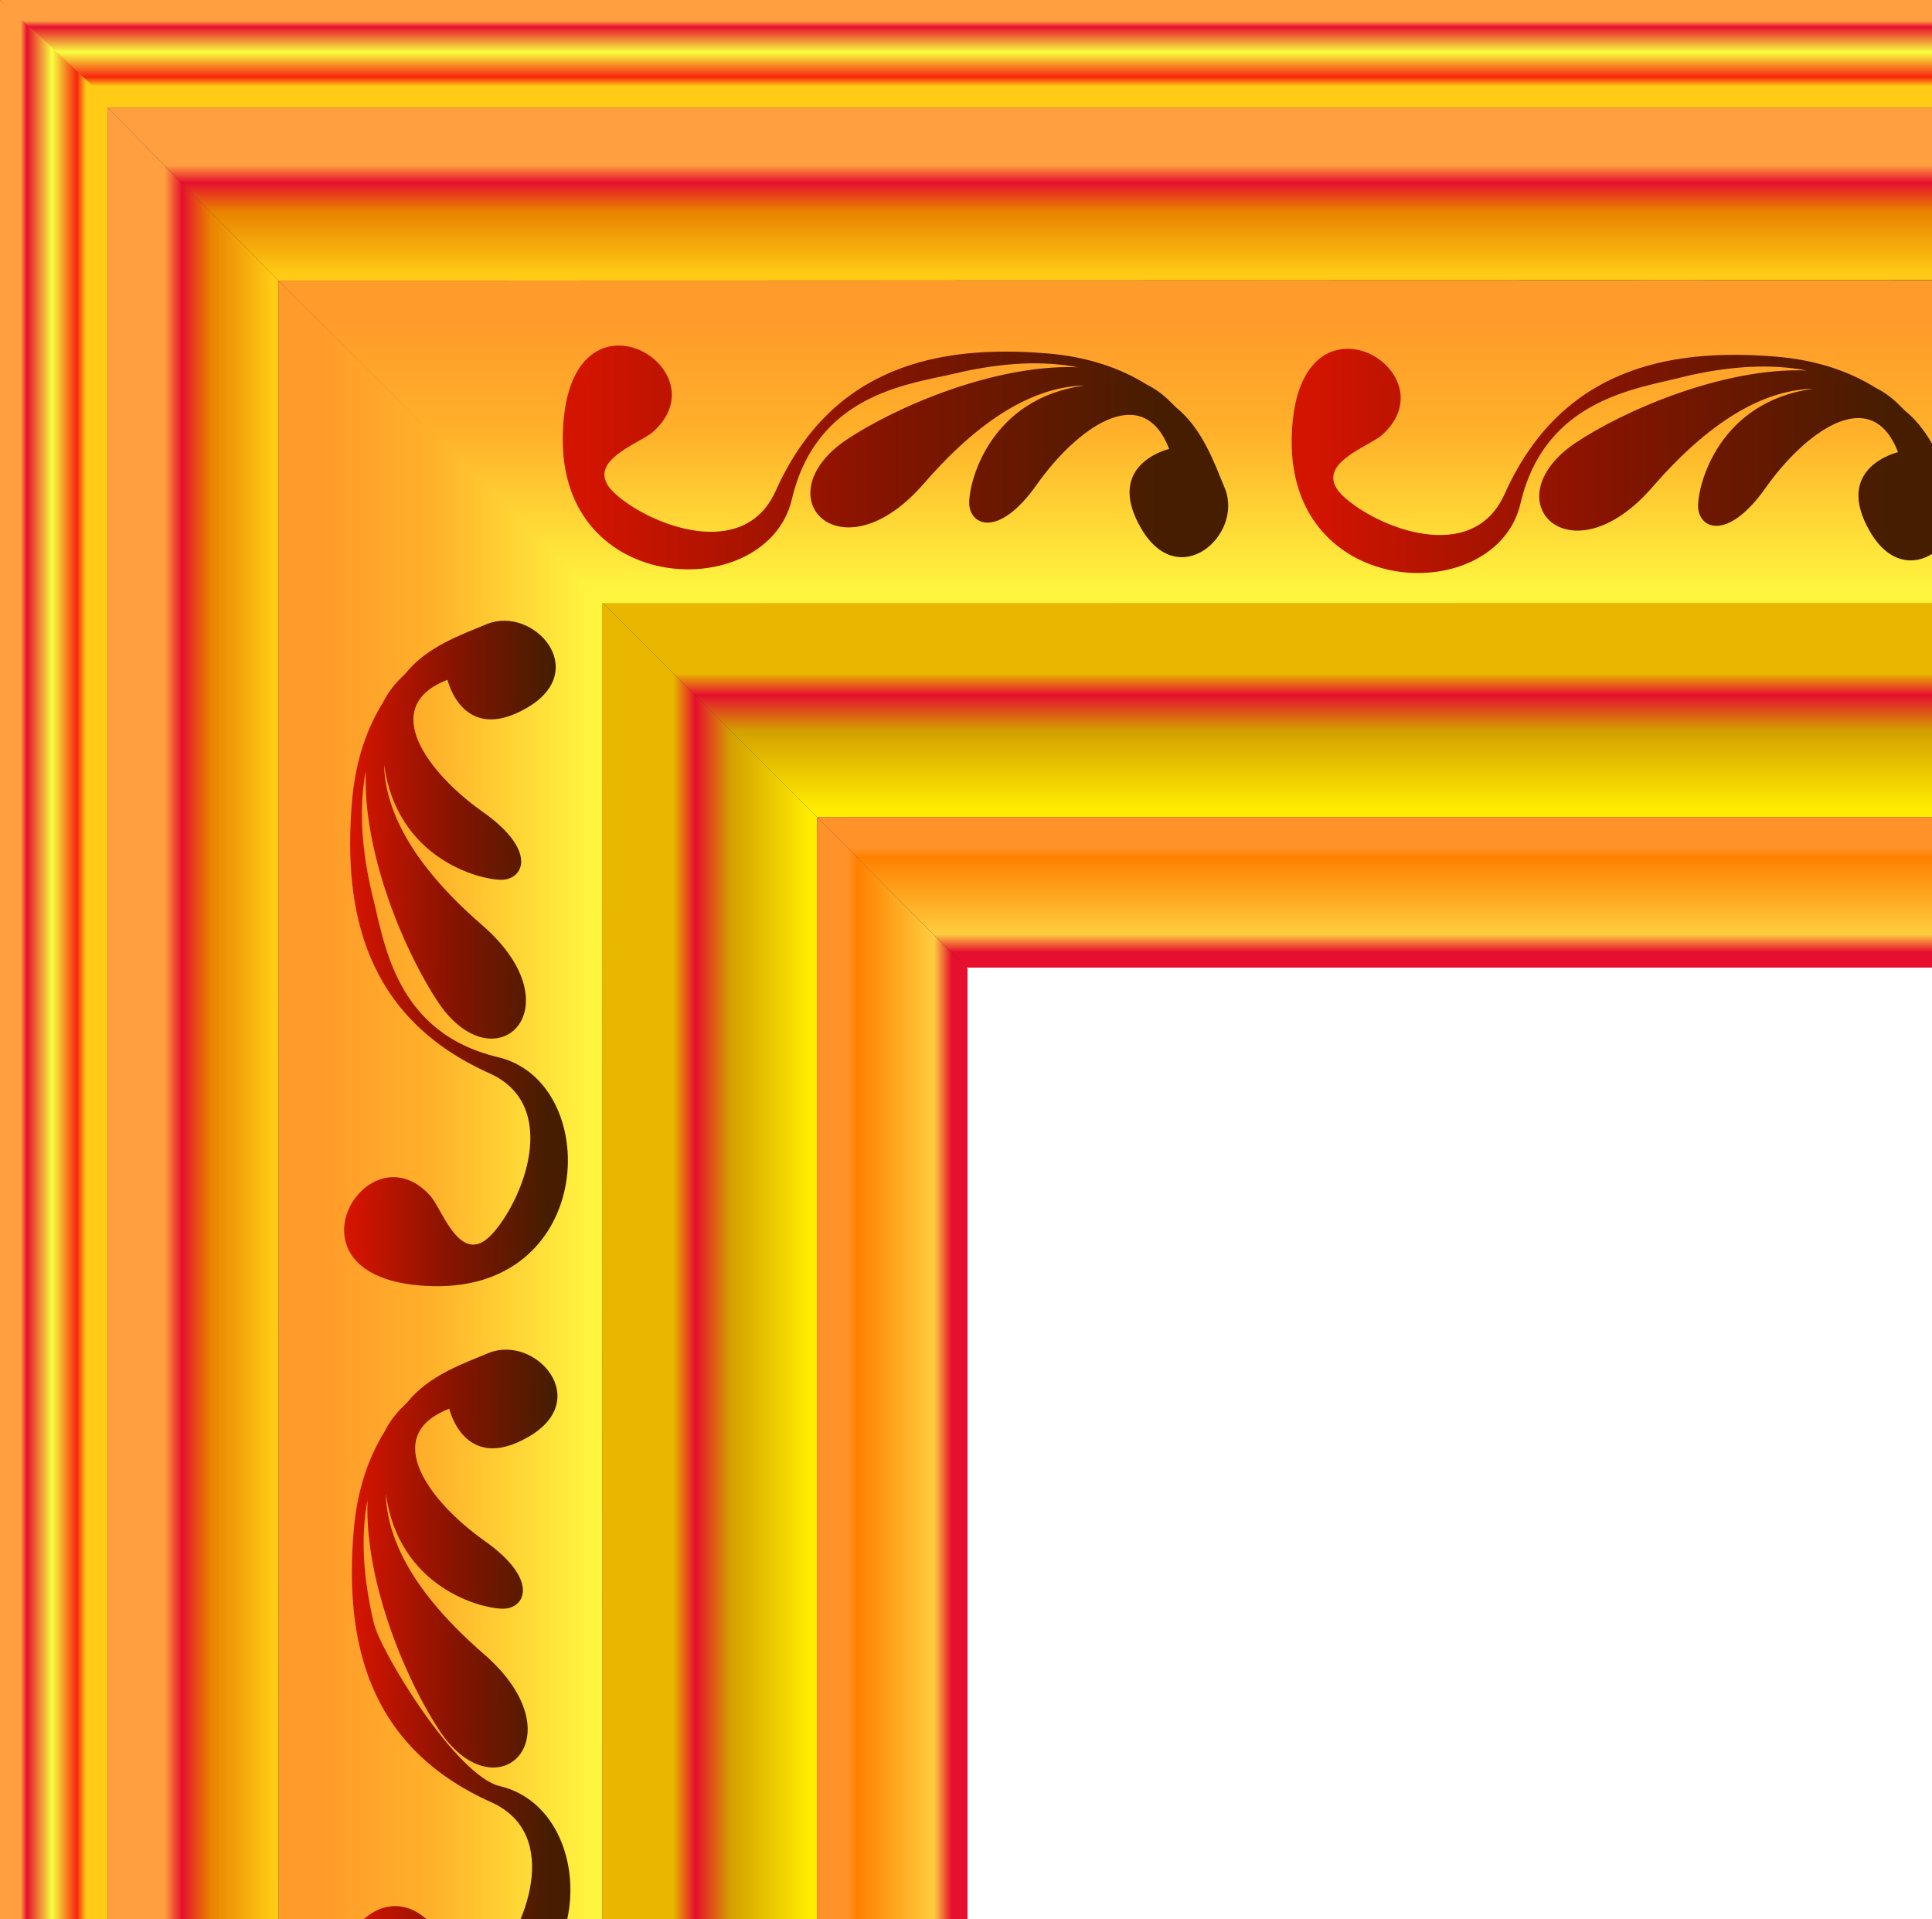 <?xml version="1.0" encoding="utf-8"?>
<!-- Generator: Adobe Illustrator 17.0.0, SVG Export Plug-In . SVG Version: 6.00 Build 0)  -->
<!DOCTYPE svg PUBLIC "-//W3C//DTD SVG 1.1//EN" "http://www.w3.org/Graphics/SVG/1.1/DTD/svg11.dtd">
<svg version="1.1" id="Capa_1" xmlns="http://www.w3.org/2000/svg" xmlns:xlink="http://www.w3.org/1999/xlink" x="0px" y="0px"
	 width="179.716px" height="178.517px" viewBox="0 0 179.716 178.517" enable-background="new 0 0 179.716 178.517"
	 xml:space="preserve">
<g>
	<polygon fill="#303030" points="89.9,90 690,90 775.4,5.4 780,1.5 779.9,0 0,0 	"/>
	<polygon fill="#303030" points="90,689.8 89.9,89.6 5.2,5.2 0.9,0 0,0 0,780 	"/>
</g>
<g>
	
		<linearGradient id="SVGID_1_" gradientUnits="userSpaceOnUse" x1="-165" y1="193" x2="-165" y2="183" gradientTransform="matrix(1 0 0 1 555 -183)">
		<stop  offset="0.198" style="stop-color:#FFCB15"/>
		<stop  offset="0.284" style="stop-color:#F7250D"/>
		<stop  offset="0.515" style="stop-color:#F8FF3F"/>
		<stop  offset="0.749" style="stop-color:#E60F2E"/>
		<stop  offset="0.807" style="stop-color:#FF9F3F"/>
	</linearGradient>
	<polygon fill="url(#SVGID_1_)" points="10,10 770.7,10 775.6,4.8 780,0 780,0 0,0 	"/>
	
		<linearGradient id="SVGID_2_" gradientUnits="userSpaceOnUse" x1="-545" y1="573" x2="-555" y2="573" gradientTransform="matrix(1 0 0 1 555 -183)">
		<stop  offset="0.198" style="stop-color:#FFCB15"/>
		<stop  offset="0.284" style="stop-color:#F7250D"/>
		<stop  offset="0.515" style="stop-color:#F8FF3F"/>
		<stop  offset="0.749" style="stop-color:#E60F2E"/>
		<stop  offset="0.807" style="stop-color:#FF9F3F"/>
	</linearGradient>
	<polygon fill="url(#SVGID_2_)" points="10,770 10,9.3 4.8,4.4 0,0 0,0 0,780 	"/>
</g>
<linearGradient id="SVGID_3_" gradientUnits="userSpaceOnUse" x1="20" y1="148.1" x2="20" y2="132" gradientTransform="matrix(1 0 0 1 370 -122)">
	<stop  offset="0.039" style="stop-color:#FFCB15"/>
	<stop  offset="0.4" style="stop-color:#E98200"/>
	<stop  offset="0.566" style="stop-color:#E60F2E"/>
	<stop  offset="0.667" style="stop-color:#FF9F3F"/>
</linearGradient>
<polygon fill="url(#SVGID_3_)" points="753.9,25.9 25.9,26.1 10,10 770,10 "/>
<linearGradient id="SVGID_4_" gradientUnits="userSpaceOnUse" x1="-344" y1="512" x2="-360" y2="512" gradientTransform="matrix(1 0 0 1 370 -122)">
	<stop  offset="0.039" style="stop-color:#FFCB15"/>
	<stop  offset="0.4" style="stop-color:#E98200"/>
	<stop  offset="0.566" style="stop-color:#E60F2E"/>
	<stop  offset="0.667" style="stop-color:#FF9F3F"/>
</linearGradient>
<polygon fill="url(#SVGID_4_)" points="25.9,26.1 26,754.1 10,770 10,10 "/>
<linearGradient id="SVGID_5_" gradientUnits="userSpaceOnUse" x1="-164.95" y1="259" x2="-164.95" y2="238.965" gradientTransform="matrix(1 0 0 1 555 -183)">
	<stop  offset="0.039" style="stop-color:#FFEC00"/>
	<stop  offset="0.4" style="stop-color:#D4A000"/>
	<stop  offset="0.566" style="stop-color:#E60F2E"/>
	<stop  offset="0.667" style="stop-color:#E9B600"/>
</linearGradient>
<polygon fill="url(#SVGID_5_)" points="724.1,56 704,76 76,76 56,56 "/>
<linearGradient id="SVGID_6_" gradientUnits="userSpaceOnUse" x1="-479" y1="573.1" x2="-499.026" y2="573.1" gradientTransform="matrix(1 0 0 1 555 -183)">
	<stop  offset="0.039" style="stop-color:#FFEC00"/>
	<stop  offset="0.4" style="stop-color:#D4A000"/>
	<stop  offset="0.566" style="stop-color:#E60F2E"/>
	<stop  offset="0.667" style="stop-color:#E9B600"/>
</linearGradient>
<polygon fill="url(#SVGID_6_)" points="56,56 76,76 76,704 56.1,724.2 "/>
<linearGradient id="SVGID_7_" gradientUnits="userSpaceOnUse" x1="-165" y1="273.03" x2="-165" y2="259" gradientTransform="matrix(1 0 0 1 555 -183)">
	<stop  offset="0.106" style="stop-color:#E60F2E"/>
	<stop  offset="0.223" style="stop-color:#FFCD3F"/>
	<stop  offset="0.733" style="stop-color:#FF8000"/>
	<stop  offset="0.798" style="stop-color:#FF932A"/>
</linearGradient>
<polygon fill="url(#SVGID_7_)" points="704,76 690,90 89.9,90 76,76 "/>
<linearGradient id="SVGID_8_" gradientUnits="userSpaceOnUse" x1="-464.979" y1="573" x2="-479" y2="573" gradientTransform="matrix(1 0 0 1 555 -183)">
	<stop  offset="0.106" style="stop-color:#E60F2E"/>
	<stop  offset="0.223" style="stop-color:#FFCD3F"/>
	<stop  offset="0.733" style="stop-color:#FF8000"/>
	<stop  offset="0.798" style="stop-color:#FF932A"/>
</linearGradient>
<polygon fill="url(#SVGID_8_)" points="76,76 90,90.1 90,690 76,704 "/>
<linearGradient id="SVGID_9_" gradientUnits="userSpaceOnUse" x1="461.041" y1="-194.971" x2="461.041" y2="-164.871" gradientTransform="matrix(-1 0 0 -1 850.991 -138.871)">
	<stop  offset="0.039" style="stop-color:#FFF53F"/>
	<stop  offset="0.525" style="stop-color:#FFB12A"/>
	<stop  offset="0.868" style="stop-color:#FF9B2A"/>
</linearGradient>
<polygon fill="url(#SVGID_9_)" points="754,26 724.1,56 56,56.1 25.9,26.1 "/>
<linearGradient id="SVGID_10_" gradientUnits="userSpaceOnUse" x1="634.901" y1="-457.065" x2="665.067" y2="-457.065" gradientTransform="matrix(-1 0 0 -1 691.001 -66.965)">
	<stop  offset="0.039" style="stop-color:#FFF53F"/>
	<stop  offset="0.525" style="stop-color:#FFB12A"/>
	<stop  offset="0.868" style="stop-color:#FF9B2A"/>
</linearGradient>
<polygon fill="url(#SVGID_10_)" points="25.9,26.1 56,56 56.1,724.2 26,754.1 "/>
<g>
	
		<linearGradient id="SVGID_11_" gradientUnits="userSpaceOnUse" x1="-157.348" y1="646.13" x2="-95.448" y2="646.13" gradientTransform="matrix(1 0 0 -1 277.5 689)">
		<stop  offset="0.039" style="stop-color:#D21400"/>
		<stop  offset="0.482" style="stop-color:#841400"/>
		<stop  offset="0.892" style="stop-color:#471D00"/>
	</linearGradient>
	<path fill="url(#SVGID_11_)" d="M141.455,46.759c2.3-9.7,10.9-10.6,15.1-11.7c4.6-1.1,8.4-1.2,11.5-0.6c-7.7-0.3-17,3.7-21.6,6.8
		c-7.7,5.3-0.4,12.9,7.3,4c5.9-6.8,10.9-9,14.9-9.1c-8.7,1.2-10.7,8.8-10.7,10.9s2.7,3.4,6.3-1.7s9.8-9.8,12.3-3.3
		c0,0-6.1,1.4-2.6,7.4s9.5,0.6,7.8-3.7c-1-2.4-2.1-5.6-4.6-7.6c-0.2-0.2-0.3-0.3-0.5-0.5c-0.7-0.7-1.4-1.2-2.2-1.6
		c-2.4-1.5-5.5-2.6-9.4-2.9c-10-0.8-19.9,1.2-25.1,12.8c-3,6.7-11.9,3.1-15,0.2s2.4-4.6,3.6-5.7c6.7-6-8.1-14.7-8.4,0.3
		C119.855,55.959,139.255,56.559,141.455,46.759z"/>
	
		<linearGradient id="SVGID_12_" gradientUnits="userSpaceOnUse" x1="-225.151" y1="646.451" x2="-163.248" y2="646.451" gradientTransform="matrix(1 0 0 -1 277.5 689)">
		<stop  offset="0.039" style="stop-color:#D21400"/>
		<stop  offset="0.482" style="stop-color:#841400"/>
		<stop  offset="0.892" style="stop-color:#471D00"/>
	</linearGradient>
	<path fill="url(#SVGID_12_)" d="M73.655,46.459c2.3-9.8,10.8-10.7,15.1-11.7c4.6-1.1,8.4-1.2,11.5-0.6c-7.7-0.3-17,3.7-21.6,6.8
		c-7.7,5.3-0.4,12.9,7.3,4c5.9-6.8,10.9-9,14.9-9.1c-8.7,1.2-10.7,8.8-10.7,10.9s2.7,3.4,6.3-1.7s9.8-9.8,12.3-3.3
		c0,0-6.1,1.4-2.6,7.4s9.5,0.6,7.8-3.7c-1-2.4-2.1-5.6-4.6-7.6c-0.2-0.2-0.3-0.3-0.5-0.5c-0.7-0.7-1.4-1.2-2.2-1.6
		c-2.4-1.5-5.5-2.6-9.4-2.9c-10-0.8-19.9,1.2-25.1,12.8c-3,6.7-11.9,3.1-15,0.2c-3.1-2.9,2.4-4.6,3.6-5.7c6.7-6-8.1-14.7-8.4,0.3
		C51.955,55.659,71.355,56.159,73.655,46.459z"/>
</g>
<g>
	
		<linearGradient id="SVGID_13_" gradientUnits="userSpaceOnUse" x1="-614.146" y1="-241.483" x2="-593.438" y2="-241.483" gradientTransform="matrix(1 0.006 0.005 -0.977 647.729 -143.773)">
		<stop  offset="0.039" style="stop-color:#D21400"/>
		<stop  offset="0.482" style="stop-color:#841400"/>
		<stop  offset="0.892" style="stop-color:#471D00"/>
	</linearGradient>
	<path fill="url(#SVGID_13_)" d="M46.328,98.332c-9.7-2.3-10.6-10.9-11.7-15.1c-1.1-4.6-1.2-8.4-0.6-11.5c-0.3,7.7,3.7,17,6.8,21.6
		c5.3,7.7,12.9,0.4,4-7.3c-6.8-5.9-9-10.9-9.1-14.9c1.2,8.7,8.8,10.7,10.9,10.7s3.4-2.7-1.7-6.3s-9.8-9.8-3.3-12.3
		c0,0,1.4,6.1,7.4,2.6s0.6-9.5-3.7-7.8c-2.4,1-5.6,2.1-7.6,4.6c-0.2,0.2-0.3,0.3-0.5,0.5c-0.7,0.7-1.2,1.4-1.6,2.2
		c-1.5,2.4-2.6,5.5-2.9,9.4c-0.8,10,1.2,19.9,12.8,25.1c6.7,3,3.1,11.9,0.2,15s-4.6-2.4-5.7-3.6c-6-6.7-14.7,8.1,0.3,8.4
		C55.528,119.932,56.028,100.632,46.328,98.332z"/>
	
		<linearGradient id="SVGID_14_" gradientUnits="userSpaceOnUse" x1="-613.577" y1="-310.906" x2="-592.868" y2="-310.906" gradientTransform="matrix(1 0.006 0.005 -0.977 647.729 -143.773)">
		<stop  offset="0.039" style="stop-color:#D21400"/>
		<stop  offset="0.482" style="stop-color:#841400"/>
		<stop  offset="0.892" style="stop-color:#471D00"/>
	</linearGradient>
	<path fill="url(#SVGID_14_)" d="M46.489,166.132c-4.013-0.952-10.953-12.248-11.7-15.1c-1.1-4.6-1.2-8.4-0.6-11.5
		c-0.3,7.7,3.7,17,6.8,21.6c5.3,7.7,12.9,0.4,4-7.3c-6.8-5.9-9-10.9-9.1-14.9c1.2,8.7,8.8,10.7,10.9,10.7s3.4-2.7-1.7-6.3
		s-9.8-9.8-3.3-12.3c0,0,1.4,6.1,7.4,2.6s0.6-9.5-3.7-7.8c-2.4,1-5.6,2.1-7.6,4.6c-0.2,0.2-0.3,0.3-0.5,0.5
		c-0.7,0.7-1.2,1.4-1.6,2.2c-1.5,2.4-2.6,5.5-2.9,9.4c-0.8,10,1.2,19.9,12.8,25.1c6.7,3,3.1,11.9,0.2,15s-4.6-2.4-5.7-3.6
		c-6-6.7-14.7,8.1,0.3,8.4C55.789,187.832,56.289,168.432,46.489,166.132z"/>
</g>
</svg>

